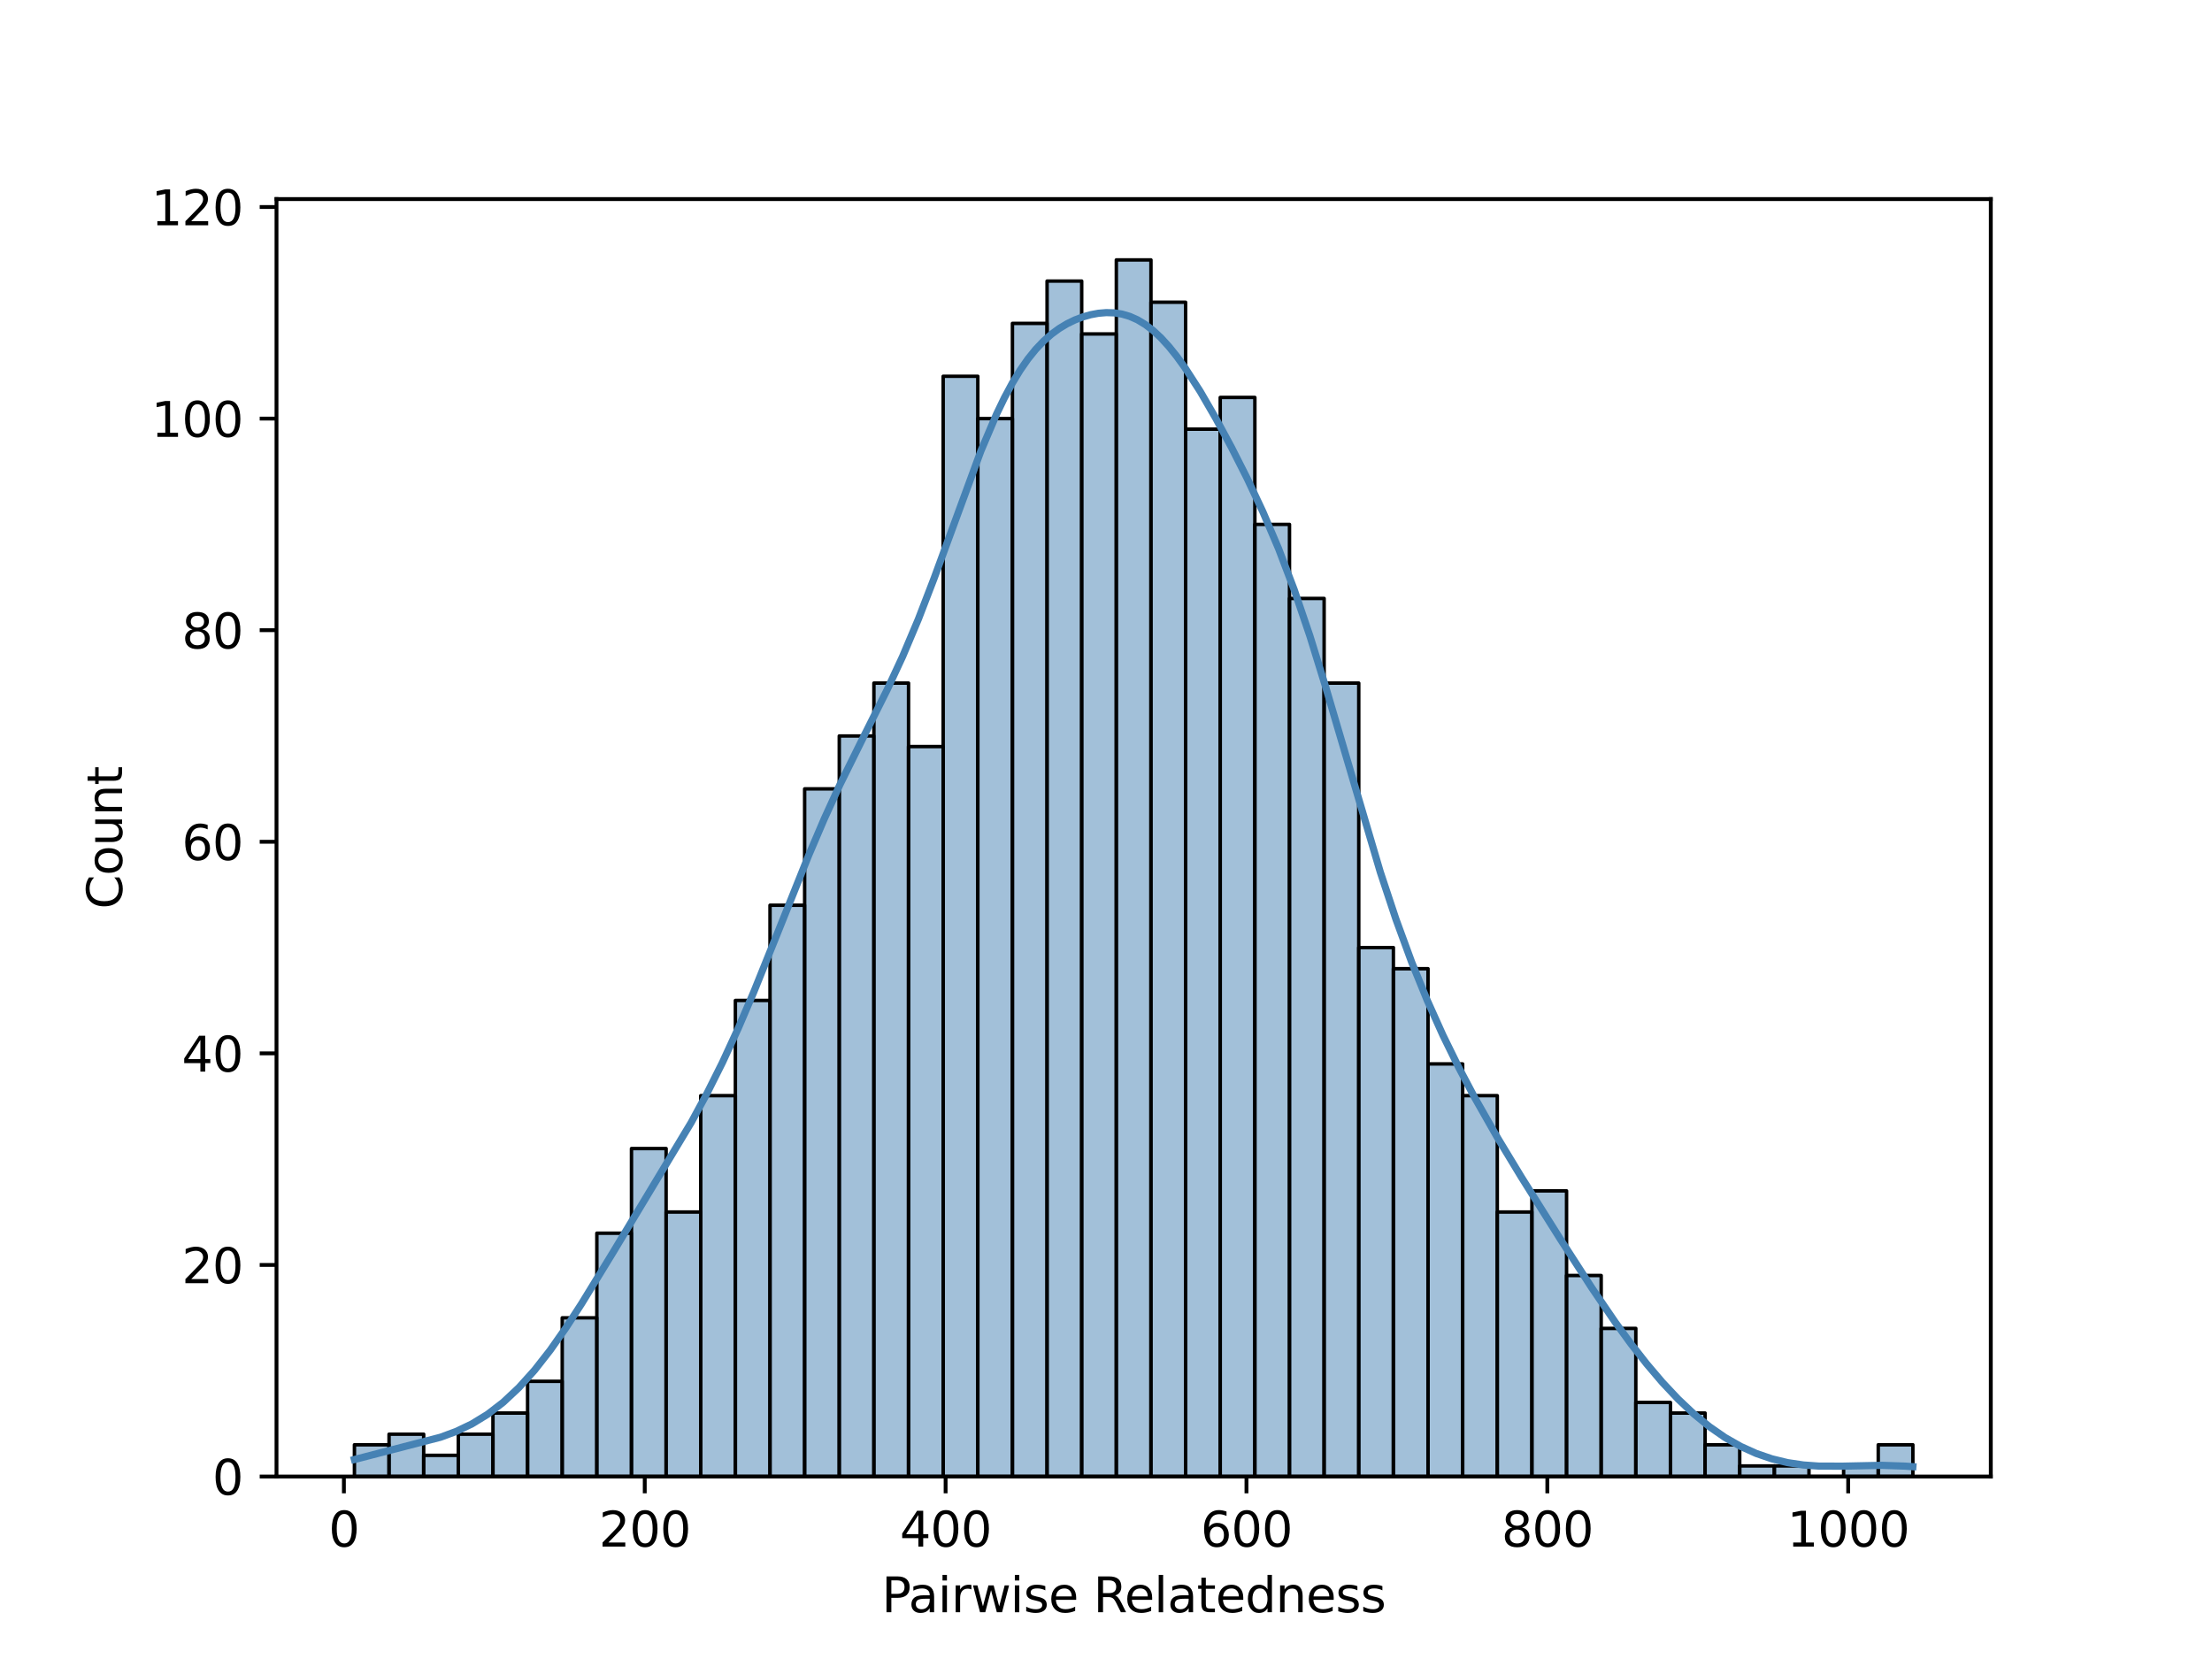 <?xml version="1.0" encoding="utf-8" standalone="no"?>
<!DOCTYPE svg PUBLIC "-//W3C//DTD SVG 1.1//EN"
  "http://www.w3.org/Graphics/SVG/1.1/DTD/svg11.dtd">
<svg xmlns:xlink="http://www.w3.org/1999/xlink" width="460.8pt" height="345.6pt" viewBox="0 0 460.8 345.6" xmlns="http://www.w3.org/2000/svg" version="1.1">
 <defs>
  <style type="text/css">*{stroke-linejoin: round; stroke-linecap: butt}</style>
 </defs>
 <g id="figure_1">
  <g id="patch_1">
   <path d="M 0 345.6 
L 460.8 345.6 
L 460.8 0 
L 0 0 
z
" style="fill: #ffffff"/>
  </g>
  <g id="axes_1">
   <g id="patch_2">
    <path d="M 57.6 307.584 
L 414.72 307.584 
L 414.72 41.472 
L 57.6 41.472 
z
" style="fill: #ffffff"/>
   </g>
   <g id="patch_3">
    <path d="M 73.833 307.584 
L 81.047 307.584 
L 81.047 300.973 
L 73.833 300.973 
z
" clip-path="url(#p98142248e9)" style="fill: #4682b4; fill-opacity: 0.5; stroke: #000000; stroke-width: 0.721; stroke-linejoin: miter"/>
   </g>
   <g id="patch_4">
    <path d="M 81.047 307.584 
L 88.262 307.584 
L 88.262 298.769 
L 81.047 298.769 
z
" clip-path="url(#p98142248e9)" style="fill: #4682b4; fill-opacity: 0.5; stroke: #000000; stroke-width: 0.721; stroke-linejoin: miter"/>
   </g>
   <g id="patch_5">
    <path d="M 88.262 307.584 
L 95.476 307.584 
L 95.476 303.176 
L 88.262 303.176 
z
" clip-path="url(#p98142248e9)" style="fill: #4682b4; fill-opacity: 0.5; stroke: #000000; stroke-width: 0.721; stroke-linejoin: miter"/>
   </g>
   <g id="patch_6">
    <path d="M 95.476 307.584 
L 102.691 307.584 
L 102.691 298.769 
L 95.476 298.769 
z
" clip-path="url(#p98142248e9)" style="fill: #4682b4; fill-opacity: 0.5; stroke: #000000; stroke-width: 0.721; stroke-linejoin: miter"/>
   </g>
   <g id="patch_7">
    <path d="M 102.691 307.584 
L 109.905 307.584 
L 109.905 294.361 
L 102.691 294.361 
z
" clip-path="url(#p98142248e9)" style="fill: #4682b4; fill-opacity: 0.5; stroke: #000000; stroke-width: 0.721; stroke-linejoin: miter"/>
   </g>
   <g id="patch_8">
    <path d="M 109.905 307.584 
L 117.12 307.584 
L 117.12 287.75 
L 109.905 287.75 
z
" clip-path="url(#p98142248e9)" style="fill: #4682b4; fill-opacity: 0.5; stroke: #000000; stroke-width: 0.721; stroke-linejoin: miter"/>
   </g>
   <g id="patch_9">
    <path d="M 117.12 307.584 
L 124.335 307.584 
L 124.335 274.527 
L 117.12 274.527 
z
" clip-path="url(#p98142248e9)" style="fill: #4682b4; fill-opacity: 0.5; stroke: #000000; stroke-width: 0.721; stroke-linejoin: miter"/>
   </g>
   <g id="patch_10">
    <path d="M 124.335 307.584 
L 131.549 307.584 
L 131.549 256.896 
L 124.335 256.896 
z
" clip-path="url(#p98142248e9)" style="fill: #4682b4; fill-opacity: 0.5; stroke: #000000; stroke-width: 0.721; stroke-linejoin: miter"/>
   </g>
   <g id="patch_11">
    <path d="M 131.549 307.584 
L 138.764 307.584 
L 138.764 239.265 
L 131.549 239.265 
z
" clip-path="url(#p98142248e9)" style="fill: #4682b4; fill-opacity: 0.5; stroke: #000000; stroke-width: 0.721; stroke-linejoin: miter"/>
   </g>
   <g id="patch_12">
    <path d="M 138.764 307.584 
L 145.978 307.584 
L 145.978 252.488 
L 138.764 252.488 
z
" clip-path="url(#p98142248e9)" style="fill: #4682b4; fill-opacity: 0.5; stroke: #000000; stroke-width: 0.721; stroke-linejoin: miter"/>
   </g>
   <g id="patch_13">
    <path d="M 145.978 307.584 
L 153.193 307.584 
L 153.193 228.246 
L 145.978 228.246 
z
" clip-path="url(#p98142248e9)" style="fill: #4682b4; fill-opacity: 0.5; stroke: #000000; stroke-width: 0.721; stroke-linejoin: miter"/>
   </g>
   <g id="patch_14">
    <path d="M 153.193 307.584 
L 160.407 307.584 
L 160.407 208.412 
L 153.193 208.412 
z
" clip-path="url(#p98142248e9)" style="fill: #4682b4; fill-opacity: 0.5; stroke: #000000; stroke-width: 0.721; stroke-linejoin: miter"/>
   </g>
   <g id="patch_15">
    <path d="M 160.407 307.584 
L 167.622 307.584 
L 167.622 188.577 
L 160.407 188.577 
z
" clip-path="url(#p98142248e9)" style="fill: #4682b4; fill-opacity: 0.5; stroke: #000000; stroke-width: 0.721; stroke-linejoin: miter"/>
   </g>
   <g id="patch_16">
    <path d="M 167.622 307.584 
L 174.836 307.584 
L 174.836 164.335 
L 167.622 164.335 
z
" clip-path="url(#p98142248e9)" style="fill: #4682b4; fill-opacity: 0.5; stroke: #000000; stroke-width: 0.721; stroke-linejoin: miter"/>
   </g>
   <g id="patch_17">
    <path d="M 174.836 307.584 
L 182.051 307.584 
L 182.051 153.316 
L 174.836 153.316 
z
" clip-path="url(#p98142248e9)" style="fill: #4682b4; fill-opacity: 0.5; stroke: #000000; stroke-width: 0.721; stroke-linejoin: miter"/>
   </g>
   <g id="patch_18">
    <path d="M 182.051 307.584 
L 189.265 307.584 
L 189.265 142.297 
L 182.051 142.297 
z
" clip-path="url(#p98142248e9)" style="fill: #4682b4; fill-opacity: 0.5; stroke: #000000; stroke-width: 0.721; stroke-linejoin: miter"/>
   </g>
   <g id="patch_19">
    <path d="M 189.265 307.584 
L 196.48 307.584 
L 196.48 155.52 
L 189.265 155.52 
z
" clip-path="url(#p98142248e9)" style="fill: #4682b4; fill-opacity: 0.5; stroke: #000000; stroke-width: 0.721; stroke-linejoin: miter"/>
   </g>
   <g id="patch_20">
    <path d="M 196.48 307.584 
L 203.695 307.584 
L 203.695 78.386 
L 196.48 78.386 
z
" clip-path="url(#p98142248e9)" style="fill: #4682b4; fill-opacity: 0.5; stroke: #000000; stroke-width: 0.721; stroke-linejoin: miter"/>
   </g>
   <g id="patch_21">
    <path d="M 203.695 307.584 
L 210.909 307.584 
L 210.909 87.201 
L 203.695 87.201 
z
" clip-path="url(#p98142248e9)" style="fill: #4682b4; fill-opacity: 0.5; stroke: #000000; stroke-width: 0.721; stroke-linejoin: miter"/>
   </g>
   <g id="patch_22">
    <path d="M 210.909 307.584 
L 218.124 307.584 
L 218.124 67.367 
L 210.909 67.367 
z
" clip-path="url(#p98142248e9)" style="fill: #4682b4; fill-opacity: 0.5; stroke: #000000; stroke-width: 0.721; stroke-linejoin: miter"/>
   </g>
   <g id="patch_23">
    <path d="M 218.124 307.584 
L 225.338 307.584 
L 225.338 58.552 
L 218.124 58.552 
z
" clip-path="url(#p98142248e9)" style="fill: #4682b4; fill-opacity: 0.5; stroke: #000000; stroke-width: 0.721; stroke-linejoin: miter"/>
   </g>
   <g id="patch_24">
    <path d="M 225.338 307.584 
L 232.553 307.584 
L 232.553 69.571 
L 225.338 69.571 
z
" clip-path="url(#p98142248e9)" style="fill: #4682b4; fill-opacity: 0.5; stroke: #000000; stroke-width: 0.721; stroke-linejoin: miter"/>
   </g>
   <g id="patch_25">
    <path d="M 232.553 307.584 
L 239.767 307.584 
L 239.767 54.144 
L 232.553 54.144 
z
" clip-path="url(#p98142248e9)" style="fill: #4682b4; fill-opacity: 0.5; stroke: #000000; stroke-width: 0.721; stroke-linejoin: miter"/>
   </g>
   <g id="patch_26">
    <path d="M 239.767 307.584 
L 246.982 307.584 
L 246.982 62.959 
L 239.767 62.959 
z
" clip-path="url(#p98142248e9)" style="fill: #4682b4; fill-opacity: 0.5; stroke: #000000; stroke-width: 0.721; stroke-linejoin: miter"/>
   </g>
   <g id="patch_27">
    <path d="M 246.982 307.584 
L 254.196 307.584 
L 254.196 89.405 
L 246.982 89.405 
z
" clip-path="url(#p98142248e9)" style="fill: #4682b4; fill-opacity: 0.5; stroke: #000000; stroke-width: 0.721; stroke-linejoin: miter"/>
   </g>
   <g id="patch_28">
    <path d="M 254.196 307.584 
L 261.411 307.584 
L 261.411 82.794 
L 254.196 82.794 
z
" clip-path="url(#p98142248e9)" style="fill: #4682b4; fill-opacity: 0.5; stroke: #000000; stroke-width: 0.721; stroke-linejoin: miter"/>
   </g>
   <g id="patch_29">
    <path d="M 261.411 307.584 
L 268.625 307.584 
L 268.625 109.24 
L 261.411 109.24 
z
" clip-path="url(#p98142248e9)" style="fill: #4682b4; fill-opacity: 0.5; stroke: #000000; stroke-width: 0.721; stroke-linejoin: miter"/>
   </g>
   <g id="patch_30">
    <path d="M 268.625 307.584 
L 275.84 307.584 
L 275.84 124.666 
L 268.625 124.666 
z
" clip-path="url(#p98142248e9)" style="fill: #4682b4; fill-opacity: 0.5; stroke: #000000; stroke-width: 0.721; stroke-linejoin: miter"/>
   </g>
   <g id="patch_31">
    <path d="M 275.84 307.584 
L 283.055 307.584 
L 283.055 142.297 
L 275.84 142.297 
z
" clip-path="url(#p98142248e9)" style="fill: #4682b4; fill-opacity: 0.5; stroke: #000000; stroke-width: 0.721; stroke-linejoin: miter"/>
   </g>
   <g id="patch_32">
    <path d="M 283.055 307.584 
L 290.269 307.584 
L 290.269 197.393 
L 283.055 197.393 
z
" clip-path="url(#p98142248e9)" style="fill: #4682b4; fill-opacity: 0.5; stroke: #000000; stroke-width: 0.721; stroke-linejoin: miter"/>
   </g>
   <g id="patch_33">
    <path d="M 290.269 307.584 
L 297.484 307.584 
L 297.484 201.8 
L 290.269 201.8 
z
" clip-path="url(#p98142248e9)" style="fill: #4682b4; fill-opacity: 0.5; stroke: #000000; stroke-width: 0.721; stroke-linejoin: miter"/>
   </g>
   <g id="patch_34">
    <path d="M 297.484 307.584 
L 304.698 307.584 
L 304.698 221.635 
L 297.484 221.635 
z
" clip-path="url(#p98142248e9)" style="fill: #4682b4; fill-opacity: 0.5; stroke: #000000; stroke-width: 0.721; stroke-linejoin: miter"/>
   </g>
   <g id="patch_35">
    <path d="M 304.698 307.584 
L 311.913 307.584 
L 311.913 228.246 
L 304.698 228.246 
z
" clip-path="url(#p98142248e9)" style="fill: #4682b4; fill-opacity: 0.5; stroke: #000000; stroke-width: 0.721; stroke-linejoin: miter"/>
   </g>
   <g id="patch_36">
    <path d="M 311.913 307.584 
L 319.127 307.584 
L 319.127 252.488 
L 311.913 252.488 
z
" clip-path="url(#p98142248e9)" style="fill: #4682b4; fill-opacity: 0.5; stroke: #000000; stroke-width: 0.721; stroke-linejoin: miter"/>
   </g>
   <g id="patch_37">
    <path d="M 319.127 307.584 
L 326.342 307.584 
L 326.342 248.081 
L 319.127 248.081 
z
" clip-path="url(#p98142248e9)" style="fill: #4682b4; fill-opacity: 0.5; stroke: #000000; stroke-width: 0.721; stroke-linejoin: miter"/>
   </g>
   <g id="patch_38">
    <path d="M 326.342 307.584 
L 333.556 307.584 
L 333.556 265.711 
L 326.342 265.711 
z
" clip-path="url(#p98142248e9)" style="fill: #4682b4; fill-opacity: 0.5; stroke: #000000; stroke-width: 0.721; stroke-linejoin: miter"/>
   </g>
   <g id="patch_39">
    <path d="M 333.556 307.584 
L 340.771 307.584 
L 340.771 276.73 
L 333.556 276.73 
z
" clip-path="url(#p98142248e9)" style="fill: #4682b4; fill-opacity: 0.5; stroke: #000000; stroke-width: 0.721; stroke-linejoin: miter"/>
   </g>
   <g id="patch_40">
    <path d="M 340.771 307.584 
L 347.985 307.584 
L 347.985 292.157 
L 340.771 292.157 
z
" clip-path="url(#p98142248e9)" style="fill: #4682b4; fill-opacity: 0.5; stroke: #000000; stroke-width: 0.721; stroke-linejoin: miter"/>
   </g>
   <g id="patch_41">
    <path d="M 347.985 307.584 
L 355.2 307.584 
L 355.2 294.361 
L 347.985 294.361 
z
" clip-path="url(#p98142248e9)" style="fill: #4682b4; fill-opacity: 0.5; stroke: #000000; stroke-width: 0.721; stroke-linejoin: miter"/>
   </g>
   <g id="patch_42">
    <path d="M 355.2 307.584 
L 362.415 307.584 
L 362.415 300.973 
L 355.2 300.973 
z
" clip-path="url(#p98142248e9)" style="fill: #4682b4; fill-opacity: 0.5; stroke: #000000; stroke-width: 0.721; stroke-linejoin: miter"/>
   </g>
   <g id="patch_43">
    <path d="M 362.415 307.584 
L 369.629 307.584 
L 369.629 305.38 
L 362.415 305.38 
z
" clip-path="url(#p98142248e9)" style="fill: #4682b4; fill-opacity: 0.5; stroke: #000000; stroke-width: 0.721; stroke-linejoin: miter"/>
   </g>
   <g id="patch_44">
    <path d="M 369.629 307.584 
L 376.844 307.584 
L 376.844 305.38 
L 369.629 305.38 
z
" clip-path="url(#p98142248e9)" style="fill: #4682b4; fill-opacity: 0.5; stroke: #000000; stroke-width: 0.721; stroke-linejoin: miter"/>
   </g>
   <g id="patch_45">
    <path d="M 376.844 307.584 
L 384.058 307.584 
L 384.058 307.584 
L 376.844 307.584 
z
" clip-path="url(#p98142248e9)" style="fill: #4682b4; fill-opacity: 0.5; stroke: #000000; stroke-width: 0.721; stroke-linejoin: miter"/>
   </g>
   <g id="patch_46">
    <path d="M 384.058 307.584 
L 391.273 307.584 
L 391.273 305.38 
L 384.058 305.38 
z
" clip-path="url(#p98142248e9)" style="fill: #4682b4; fill-opacity: 0.5; stroke: #000000; stroke-width: 0.721; stroke-linejoin: miter"/>
   </g>
   <g id="patch_47">
    <path d="M 391.273 307.584 
L 398.487 307.584 
L 398.487 300.973 
L 391.273 300.973 
z
" clip-path="url(#p98142248e9)" style="fill: #4682b4; fill-opacity: 0.5; stroke: #000000; stroke-width: 0.721; stroke-linejoin: miter"/>
   </g>
   <g id="matplotlib.axis_1">
    <g id="xtick_1">
     <g id="line2d_1">
      <defs>
       <path id="md2f0db2b22" d="M 0 0 
L 0 3.5 
" style="stroke: #000000; stroke-width: 0.8"/>
      </defs>
      <g>
       <use xlink:href="#md2f0db2b22" x="71.639" y="307.584" style="stroke: #000000; stroke-width: 0.8"/>
      </g>
     </g>
     <g id="text_1">
      <!-- 0 -->
      <g transform="translate(68.458 322.182) scale(0.1 -0.1)">
       <defs>
        <path id="DejaVuSans-30" d="M 2034 4250 
Q 1547 4250 1301 3770 
Q 1056 3291 1056 2328 
Q 1056 1369 1301 889 
Q 1547 409 2034 409 
Q 2525 409 2770 889 
Q 3016 1369 3016 2328 
Q 3016 3291 2770 3770 
Q 2525 4250 2034 4250 
z
M 2034 4750 
Q 2819 4750 3233 4129 
Q 3647 3509 3647 2328 
Q 3647 1150 3233 529 
Q 2819 -91 2034 -91 
Q 1250 -91 836 529 
Q 422 1150 422 2328 
Q 422 3509 836 4129 
Q 1250 4750 2034 4750 
z
" transform="scale(0.016)"/>
       </defs>
       <use xlink:href="#DejaVuSans-30"/>
      </g>
     </g>
    </g>
    <g id="xtick_2">
     <g id="line2d_2">
      <g>
       <use xlink:href="#md2f0db2b22" x="134.314" y="307.584" style="stroke: #000000; stroke-width: 0.8"/>
      </g>
     </g>
     <g id="text_2">
      <!-- 200 -->
      <g transform="translate(124.77 322.182) scale(0.1 -0.1)">
       <defs>
        <path id="DejaVuSans-32" d="M 1228 531 
L 3431 531 
L 3431 0 
L 469 0 
L 469 531 
Q 828 903 1448 1529 
Q 2069 2156 2228 2338 
Q 2531 2678 2651 2914 
Q 2772 3150 2772 3378 
Q 2772 3750 2511 3984 
Q 2250 4219 1831 4219 
Q 1534 4219 1204 4116 
Q 875 4013 500 3803 
L 500 4441 
Q 881 4594 1212 4672 
Q 1544 4750 1819 4750 
Q 2544 4750 2975 4387 
Q 3406 4025 3406 3419 
Q 3406 3131 3298 2873 
Q 3191 2616 2906 2266 
Q 2828 2175 2409 1742 
Q 1991 1309 1228 531 
z
" transform="scale(0.016)"/>
       </defs>
       <use xlink:href="#DejaVuSans-32"/>
       <use xlink:href="#DejaVuSans-30" transform="translate(63.623 0)"/>
       <use xlink:href="#DejaVuSans-30" transform="translate(127.246 0)"/>
      </g>
     </g>
    </g>
    <g id="xtick_3">
     <g id="line2d_3">
      <g>
       <use xlink:href="#md2f0db2b22" x="196.988" y="307.584" style="stroke: #000000; stroke-width: 0.8"/>
      </g>
     </g>
     <g id="text_3">
      <!-- 400 -->
      <g transform="translate(187.445 322.182) scale(0.1 -0.1)">
       <defs>
        <path id="DejaVuSans-34" d="M 2419 4116 
L 825 1625 
L 2419 1625 
L 2419 4116 
z
M 2253 4666 
L 3047 4666 
L 3047 1625 
L 3713 1625 
L 3713 1100 
L 3047 1100 
L 3047 0 
L 2419 0 
L 2419 1100 
L 313 1100 
L 313 1709 
L 2253 4666 
z
" transform="scale(0.016)"/>
       </defs>
       <use xlink:href="#DejaVuSans-34"/>
       <use xlink:href="#DejaVuSans-30" transform="translate(63.623 0)"/>
       <use xlink:href="#DejaVuSans-30" transform="translate(127.246 0)"/>
      </g>
     </g>
    </g>
    <g id="xtick_4">
     <g id="line2d_4">
      <g>
       <use xlink:href="#md2f0db2b22" x="259.663" y="307.584" style="stroke: #000000; stroke-width: 0.8"/>
      </g>
     </g>
     <g id="text_4">
      <!-- 600 -->
      <g transform="translate(250.119 322.182) scale(0.1 -0.1)">
       <defs>
        <path id="DejaVuSans-36" d="M 2113 2584 
Q 1688 2584 1439 2293 
Q 1191 2003 1191 1497 
Q 1191 994 1439 701 
Q 1688 409 2113 409 
Q 2538 409 2786 701 
Q 3034 994 3034 1497 
Q 3034 2003 2786 2293 
Q 2538 2584 2113 2584 
z
M 3366 4563 
L 3366 3988 
Q 3128 4100 2886 4159 
Q 2644 4219 2406 4219 
Q 1781 4219 1451 3797 
Q 1122 3375 1075 2522 
Q 1259 2794 1537 2939 
Q 1816 3084 2150 3084 
Q 2853 3084 3261 2657 
Q 3669 2231 3669 1497 
Q 3669 778 3244 343 
Q 2819 -91 2113 -91 
Q 1303 -91 875 529 
Q 447 1150 447 2328 
Q 447 3434 972 4092 
Q 1497 4750 2381 4750 
Q 2619 4750 2861 4703 
Q 3103 4656 3366 4563 
z
" transform="scale(0.016)"/>
       </defs>
       <use xlink:href="#DejaVuSans-36"/>
       <use xlink:href="#DejaVuSans-30" transform="translate(63.623 0)"/>
       <use xlink:href="#DejaVuSans-30" transform="translate(127.246 0)"/>
      </g>
     </g>
    </g>
    <g id="xtick_5">
     <g id="line2d_5">
      <g>
       <use xlink:href="#md2f0db2b22" x="322.338" y="307.584" style="stroke: #000000; stroke-width: 0.8"/>
      </g>
     </g>
     <g id="text_5">
      <!-- 800 -->
      <g transform="translate(312.794 322.182) scale(0.1 -0.1)">
       <defs>
        <path id="DejaVuSans-38" d="M 2034 2216 
Q 1584 2216 1326 1975 
Q 1069 1734 1069 1313 
Q 1069 891 1326 650 
Q 1584 409 2034 409 
Q 2484 409 2743 651 
Q 3003 894 3003 1313 
Q 3003 1734 2745 1975 
Q 2488 2216 2034 2216 
z
M 1403 2484 
Q 997 2584 770 2862 
Q 544 3141 544 3541 
Q 544 4100 942 4425 
Q 1341 4750 2034 4750 
Q 2731 4750 3128 4425 
Q 3525 4100 3525 3541 
Q 3525 3141 3298 2862 
Q 3072 2584 2669 2484 
Q 3125 2378 3379 2068 
Q 3634 1759 3634 1313 
Q 3634 634 3220 271 
Q 2806 -91 2034 -91 
Q 1263 -91 848 271 
Q 434 634 434 1313 
Q 434 1759 690 2068 
Q 947 2378 1403 2484 
z
M 1172 3481 
Q 1172 3119 1398 2916 
Q 1625 2713 2034 2713 
Q 2441 2713 2670 2916 
Q 2900 3119 2900 3481 
Q 2900 3844 2670 4047 
Q 2441 4250 2034 4250 
Q 1625 4250 1398 4047 
Q 1172 3844 1172 3481 
z
" transform="scale(0.016)"/>
       </defs>
       <use xlink:href="#DejaVuSans-38"/>
       <use xlink:href="#DejaVuSans-30" transform="translate(63.623 0)"/>
       <use xlink:href="#DejaVuSans-30" transform="translate(127.246 0)"/>
      </g>
     </g>
    </g>
    <g id="xtick_6">
     <g id="line2d_6">
      <g>
       <use xlink:href="#md2f0db2b22" x="385.012" y="307.584" style="stroke: #000000; stroke-width: 0.8"/>
      </g>
     </g>
     <g id="text_6">
      <!-- 1000 -->
      <g transform="translate(372.287 322.182) scale(0.1 -0.1)">
       <defs>
        <path id="DejaVuSans-31" d="M 794 531 
L 1825 531 
L 1825 4091 
L 703 3866 
L 703 4441 
L 1819 4666 
L 2450 4666 
L 2450 531 
L 3481 531 
L 3481 0 
L 794 0 
L 794 531 
z
" transform="scale(0.016)"/>
       </defs>
       <use xlink:href="#DejaVuSans-31"/>
       <use xlink:href="#DejaVuSans-30" transform="translate(63.623 0)"/>
       <use xlink:href="#DejaVuSans-30" transform="translate(127.246 0)"/>
       <use xlink:href="#DejaVuSans-30" transform="translate(190.869 0)"/>
      </g>
     </g>
    </g>
    <g id="text_7">
     <!-- Pairwise Relatedness -->
     <g transform="translate(183.669 335.861) scale(0.1 -0.1)">
      <defs>
       <path id="DejaVuSans-50" d="M 1259 4147 
L 1259 2394 
L 2053 2394 
Q 2494 2394 2734 2622 
Q 2975 2850 2975 3272 
Q 2975 3691 2734 3919 
Q 2494 4147 2053 4147 
L 1259 4147 
z
M 628 4666 
L 2053 4666 
Q 2838 4666 3239 4311 
Q 3641 3956 3641 3272 
Q 3641 2581 3239 2228 
Q 2838 1875 2053 1875 
L 1259 1875 
L 1259 0 
L 628 0 
L 628 4666 
z
" transform="scale(0.016)"/>
       <path id="DejaVuSans-61" d="M 2194 1759 
Q 1497 1759 1228 1600 
Q 959 1441 959 1056 
Q 959 750 1161 570 
Q 1363 391 1709 391 
Q 2188 391 2477 730 
Q 2766 1069 2766 1631 
L 2766 1759 
L 2194 1759 
z
M 3341 1997 
L 3341 0 
L 2766 0 
L 2766 531 
Q 2569 213 2275 61 
Q 1981 -91 1556 -91 
Q 1019 -91 701 211 
Q 384 513 384 1019 
Q 384 1609 779 1909 
Q 1175 2209 1959 2209 
L 2766 2209 
L 2766 2266 
Q 2766 2663 2505 2880 
Q 2244 3097 1772 3097 
Q 1472 3097 1187 3025 
Q 903 2953 641 2809 
L 641 3341 
Q 956 3463 1253 3523 
Q 1550 3584 1831 3584 
Q 2591 3584 2966 3190 
Q 3341 2797 3341 1997 
z
" transform="scale(0.016)"/>
       <path id="DejaVuSans-69" d="M 603 3500 
L 1178 3500 
L 1178 0 
L 603 0 
L 603 3500 
z
M 603 4863 
L 1178 4863 
L 1178 4134 
L 603 4134 
L 603 4863 
z
" transform="scale(0.016)"/>
       <path id="DejaVuSans-72" d="M 2631 2963 
Q 2534 3019 2420 3045 
Q 2306 3072 2169 3072 
Q 1681 3072 1420 2755 
Q 1159 2438 1159 1844 
L 1159 0 
L 581 0 
L 581 3500 
L 1159 3500 
L 1159 2956 
Q 1341 3275 1631 3429 
Q 1922 3584 2338 3584 
Q 2397 3584 2469 3576 
Q 2541 3569 2628 3553 
L 2631 2963 
z
" transform="scale(0.016)"/>
       <path id="DejaVuSans-77" d="M 269 3500 
L 844 3500 
L 1563 769 
L 2278 3500 
L 2956 3500 
L 3675 769 
L 4391 3500 
L 4966 3500 
L 4050 0 
L 3372 0 
L 2619 2869 
L 1863 0 
L 1184 0 
L 269 3500 
z
" transform="scale(0.016)"/>
       <path id="DejaVuSans-73" d="M 2834 3397 
L 2834 2853 
Q 2591 2978 2328 3040 
Q 2066 3103 1784 3103 
Q 1356 3103 1142 2972 
Q 928 2841 928 2578 
Q 928 2378 1081 2264 
Q 1234 2150 1697 2047 
L 1894 2003 
Q 2506 1872 2764 1633 
Q 3022 1394 3022 966 
Q 3022 478 2636 193 
Q 2250 -91 1575 -91 
Q 1294 -91 989 -36 
Q 684 19 347 128 
L 347 722 
Q 666 556 975 473 
Q 1284 391 1588 391 
Q 1994 391 2212 530 
Q 2431 669 2431 922 
Q 2431 1156 2273 1281 
Q 2116 1406 1581 1522 
L 1381 1569 
Q 847 1681 609 1914 
Q 372 2147 372 2553 
Q 372 3047 722 3315 
Q 1072 3584 1716 3584 
Q 2034 3584 2315 3537 
Q 2597 3491 2834 3397 
z
" transform="scale(0.016)"/>
       <path id="DejaVuSans-65" d="M 3597 1894 
L 3597 1613 
L 953 1613 
Q 991 1019 1311 708 
Q 1631 397 2203 397 
Q 2534 397 2845 478 
Q 3156 559 3463 722 
L 3463 178 
Q 3153 47 2828 -22 
Q 2503 -91 2169 -91 
Q 1331 -91 842 396 
Q 353 884 353 1716 
Q 353 2575 817 3079 
Q 1281 3584 2069 3584 
Q 2775 3584 3186 3129 
Q 3597 2675 3597 1894 
z
M 3022 2063 
Q 3016 2534 2758 2815 
Q 2500 3097 2075 3097 
Q 1594 3097 1305 2825 
Q 1016 2553 972 2059 
L 3022 2063 
z
" transform="scale(0.016)"/>
       <path id="DejaVuSans-20" transform="scale(0.016)"/>
       <path id="DejaVuSans-52" d="M 2841 2188 
Q 3044 2119 3236 1894 
Q 3428 1669 3622 1275 
L 4263 0 
L 3584 0 
L 2988 1197 
Q 2756 1666 2539 1819 
Q 2322 1972 1947 1972 
L 1259 1972 
L 1259 0 
L 628 0 
L 628 4666 
L 2053 4666 
Q 2853 4666 3247 4331 
Q 3641 3997 3641 3322 
Q 3641 2881 3436 2590 
Q 3231 2300 2841 2188 
z
M 1259 4147 
L 1259 2491 
L 2053 2491 
Q 2509 2491 2742 2702 
Q 2975 2913 2975 3322 
Q 2975 3731 2742 3939 
Q 2509 4147 2053 4147 
L 1259 4147 
z
" transform="scale(0.016)"/>
       <path id="DejaVuSans-6c" d="M 603 4863 
L 1178 4863 
L 1178 0 
L 603 0 
L 603 4863 
z
" transform="scale(0.016)"/>
       <path id="DejaVuSans-74" d="M 1172 4494 
L 1172 3500 
L 2356 3500 
L 2356 3053 
L 1172 3053 
L 1172 1153 
Q 1172 725 1289 603 
Q 1406 481 1766 481 
L 2356 481 
L 2356 0 
L 1766 0 
Q 1100 0 847 248 
Q 594 497 594 1153 
L 594 3053 
L 172 3053 
L 172 3500 
L 594 3500 
L 594 4494 
L 1172 4494 
z
" transform="scale(0.016)"/>
       <path id="DejaVuSans-64" d="M 2906 2969 
L 2906 4863 
L 3481 4863 
L 3481 0 
L 2906 0 
L 2906 525 
Q 2725 213 2448 61 
Q 2172 -91 1784 -91 
Q 1150 -91 751 415 
Q 353 922 353 1747 
Q 353 2572 751 3078 
Q 1150 3584 1784 3584 
Q 2172 3584 2448 3432 
Q 2725 3281 2906 2969 
z
M 947 1747 
Q 947 1113 1208 752 
Q 1469 391 1925 391 
Q 2381 391 2643 752 
Q 2906 1113 2906 1747 
Q 2906 2381 2643 2742 
Q 2381 3103 1925 3103 
Q 1469 3103 1208 2742 
Q 947 2381 947 1747 
z
" transform="scale(0.016)"/>
       <path id="DejaVuSans-6e" d="M 3513 2113 
L 3513 0 
L 2938 0 
L 2938 2094 
Q 2938 2591 2744 2837 
Q 2550 3084 2163 3084 
Q 1697 3084 1428 2787 
Q 1159 2491 1159 1978 
L 1159 0 
L 581 0 
L 581 3500 
L 1159 3500 
L 1159 2956 
Q 1366 3272 1645 3428 
Q 1925 3584 2291 3584 
Q 2894 3584 3203 3211 
Q 3513 2838 3513 2113 
z
" transform="scale(0.016)"/>
      </defs>
      <use xlink:href="#DejaVuSans-50"/>
      <use xlink:href="#DejaVuSans-61" transform="translate(55.803 0)"/>
      <use xlink:href="#DejaVuSans-69" transform="translate(117.082 0)"/>
      <use xlink:href="#DejaVuSans-72" transform="translate(144.865 0)"/>
      <use xlink:href="#DejaVuSans-77" transform="translate(185.979 0)"/>
      <use xlink:href="#DejaVuSans-69" transform="translate(267.766 0)"/>
      <use xlink:href="#DejaVuSans-73" transform="translate(295.549 0)"/>
      <use xlink:href="#DejaVuSans-65" transform="translate(347.648 0)"/>
      <use xlink:href="#DejaVuSans-20" transform="translate(409.172 0)"/>
      <use xlink:href="#DejaVuSans-52" transform="translate(440.959 0)"/>
      <use xlink:href="#DejaVuSans-65" transform="translate(505.941 0)"/>
      <use xlink:href="#DejaVuSans-6c" transform="translate(567.465 0)"/>
      <use xlink:href="#DejaVuSans-61" transform="translate(595.248 0)"/>
      <use xlink:href="#DejaVuSans-74" transform="translate(656.527 0)"/>
      <use xlink:href="#DejaVuSans-65" transform="translate(695.736 0)"/>
      <use xlink:href="#DejaVuSans-64" transform="translate(757.26 0)"/>
      <use xlink:href="#DejaVuSans-6e" transform="translate(820.736 0)"/>
      <use xlink:href="#DejaVuSans-65" transform="translate(884.115 0)"/>
      <use xlink:href="#DejaVuSans-73" transform="translate(945.639 0)"/>
      <use xlink:href="#DejaVuSans-73" transform="translate(997.738 0)"/>
     </g>
    </g>
   </g>
   <g id="matplotlib.axis_2">
    <g id="ytick_1">
     <g id="line2d_7">
      <defs>
       <path id="m9eec481a0d" d="M 0 0 
L -3.5 0 
" style="stroke: #000000; stroke-width: 0.8"/>
      </defs>
      <g>
       <use xlink:href="#m9eec481a0d" x="57.6" y="307.584" style="stroke: #000000; stroke-width: 0.8"/>
      </g>
     </g>
     <g id="text_8">
      <!-- 0 -->
      <g transform="translate(44.237 311.383) scale(0.1 -0.1)">
       <use xlink:href="#DejaVuSans-30"/>
      </g>
     </g>
    </g>
    <g id="ytick_2">
     <g id="line2d_8">
      <g>
       <use xlink:href="#m9eec481a0d" x="57.6" y="263.507" style="stroke: #000000; stroke-width: 0.8"/>
      </g>
     </g>
     <g id="text_9">
      <!-- 20 -->
      <g transform="translate(37.875 267.307) scale(0.1 -0.1)">
       <use xlink:href="#DejaVuSans-32"/>
       <use xlink:href="#DejaVuSans-30" transform="translate(63.623 0)"/>
      </g>
     </g>
    </g>
    <g id="ytick_3">
     <g id="line2d_9">
      <g>
       <use xlink:href="#m9eec481a0d" x="57.6" y="219.431" style="stroke: #000000; stroke-width: 0.8"/>
      </g>
     </g>
     <g id="text_10">
      <!-- 40 -->
      <g transform="translate(37.875 223.23) scale(0.1 -0.1)">
       <use xlink:href="#DejaVuSans-34"/>
       <use xlink:href="#DejaVuSans-30" transform="translate(63.623 0)"/>
      </g>
     </g>
    </g>
    <g id="ytick_4">
     <g id="line2d_10">
      <g>
       <use xlink:href="#m9eec481a0d" x="57.6" y="175.354" style="stroke: #000000; stroke-width: 0.8"/>
      </g>
     </g>
     <g id="text_11">
      <!-- 60 -->
      <g transform="translate(37.875 179.154) scale(0.1 -0.1)">
       <use xlink:href="#DejaVuSans-36"/>
       <use xlink:href="#DejaVuSans-30" transform="translate(63.623 0)"/>
      </g>
     </g>
    </g>
    <g id="ytick_5">
     <g id="line2d_11">
      <g>
       <use xlink:href="#m9eec481a0d" x="57.6" y="131.278" style="stroke: #000000; stroke-width: 0.8"/>
      </g>
     </g>
     <g id="text_12">
      <!-- 80 -->
      <g transform="translate(37.875 135.077) scale(0.1 -0.1)">
       <use xlink:href="#DejaVuSans-38"/>
       <use xlink:href="#DejaVuSans-30" transform="translate(63.623 0)"/>
      </g>
     </g>
    </g>
    <g id="ytick_6">
     <g id="line2d_12">
      <g>
       <use xlink:href="#m9eec481a0d" x="57.6" y="87.201" style="stroke: #000000; stroke-width: 0.8"/>
      </g>
     </g>
     <g id="text_13">
      <!-- 100 -->
      <g transform="translate(31.512 91.001) scale(0.1 -0.1)">
       <use xlink:href="#DejaVuSans-31"/>
       <use xlink:href="#DejaVuSans-30" transform="translate(63.623 0)"/>
       <use xlink:href="#DejaVuSans-30" transform="translate(127.246 0)"/>
      </g>
     </g>
    </g>
    <g id="ytick_7">
     <g id="line2d_13">
      <g>
       <use xlink:href="#m9eec481a0d" x="57.6" y="43.125" style="stroke: #000000; stroke-width: 0.8"/>
      </g>
     </g>
     <g id="text_14">
      <!-- 120 -->
      <g transform="translate(31.512 46.924) scale(0.1 -0.1)">
       <use xlink:href="#DejaVuSans-31"/>
       <use xlink:href="#DejaVuSans-32" transform="translate(63.623 0)"/>
       <use xlink:href="#DejaVuSans-30" transform="translate(127.246 0)"/>
      </g>
     </g>
    </g>
    <g id="text_15">
     <!-- Count -->
     <g transform="translate(25.433 189.376) rotate(-90) scale(0.1 -0.1)">
      <defs>
       <path id="DejaVuSans-43" d="M 4122 4306 
L 4122 3641 
Q 3803 3938 3442 4084 
Q 3081 4231 2675 4231 
Q 1875 4231 1450 3742 
Q 1025 3253 1025 2328 
Q 1025 1406 1450 917 
Q 1875 428 2675 428 
Q 3081 428 3442 575 
Q 3803 722 4122 1019 
L 4122 359 
Q 3791 134 3420 21 
Q 3050 -91 2638 -91 
Q 1578 -91 968 557 
Q 359 1206 359 2328 
Q 359 3453 968 4101 
Q 1578 4750 2638 4750 
Q 3056 4750 3426 4639 
Q 3797 4528 4122 4306 
z
" transform="scale(0.016)"/>
       <path id="DejaVuSans-6f" d="M 1959 3097 
Q 1497 3097 1228 2736 
Q 959 2375 959 1747 
Q 959 1119 1226 758 
Q 1494 397 1959 397 
Q 2419 397 2687 759 
Q 2956 1122 2956 1747 
Q 2956 2369 2687 2733 
Q 2419 3097 1959 3097 
z
M 1959 3584 
Q 2709 3584 3137 3096 
Q 3566 2609 3566 1747 
Q 3566 888 3137 398 
Q 2709 -91 1959 -91 
Q 1206 -91 779 398 
Q 353 888 353 1747 
Q 353 2609 779 3096 
Q 1206 3584 1959 3584 
z
" transform="scale(0.016)"/>
       <path id="DejaVuSans-75" d="M 544 1381 
L 544 3500 
L 1119 3500 
L 1119 1403 
Q 1119 906 1312 657 
Q 1506 409 1894 409 
Q 2359 409 2629 706 
Q 2900 1003 2900 1516 
L 2900 3500 
L 3475 3500 
L 3475 0 
L 2900 0 
L 2900 538 
Q 2691 219 2414 64 
Q 2138 -91 1772 -91 
Q 1169 -91 856 284 
Q 544 659 544 1381 
z
M 1991 3584 
L 1991 3584 
z
" transform="scale(0.016)"/>
      </defs>
      <use xlink:href="#DejaVuSans-43"/>
      <use xlink:href="#DejaVuSans-6f" transform="translate(69.824 0)"/>
      <use xlink:href="#DejaVuSans-75" transform="translate(131.006 0)"/>
      <use xlink:href="#DejaVuSans-6e" transform="translate(194.385 0)"/>
      <use xlink:href="#DejaVuSans-74" transform="translate(257.764 0)"/>
     </g>
    </g>
   </g>
   <g id="line2d_14">
    <path d="M 73.833 304.044 
L 91.778 299.398 
L 95.041 298.19 
L 98.304 296.631 
L 101.567 294.633 
L 104.83 292.125 
L 108.093 289.065 
L 111.356 285.439 
L 114.618 281.27 
L 117.881 276.622 
L 121.144 271.597 
L 127.67 260.949 
L 143.984 233.85 
L 147.247 227.835 
L 150.51 221.318 
L 153.773 214.24 
L 157.036 206.623 
L 161.93 194.483 
L 168.456 178.194 
L 171.719 170.557 
L 174.981 163.434 
L 179.876 153.535 
L 184.77 143.771 
L 188.033 136.752 
L 191.296 129.024 
L 194.559 120.559 
L 204.347 93.917 
L 207.61 86.242 
L 209.241 82.864 
L 210.873 79.826 
L 212.504 77.137 
L 214.136 74.79 
L 215.767 72.772 
L 217.399 71.058 
L 219.03 69.62 
L 220.661 68.425 
L 222.293 67.443 
L 223.924 66.65 
L 225.556 66.026 
L 227.187 65.563 
L 228.819 65.259 
L 230.45 65.123 
L 232.081 65.171 
L 233.713 65.425 
L 235.344 65.905 
L 236.976 66.631 
L 238.607 67.62 
L 240.239 68.878 
L 241.87 70.405 
L 243.501 72.193 
L 245.133 74.225 
L 246.764 76.478 
L 250.027 81.541 
L 253.29 87.175 
L 256.553 93.23 
L 259.816 99.676 
L 263.079 106.622 
L 266.341 114.275 
L 269.604 122.852 
L 272.867 132.46 
L 276.13 143.002 
L 287.55 181.694 
L 290.813 191.528 
L 294.076 200.427 
L 297.339 208.437 
L 300.601 215.69 
L 303.864 222.336 
L 307.127 228.51 
L 312.021 237.113 
L 316.916 245.193 
L 325.073 258.167 
L 331.599 268.277 
L 336.493 275.458 
L 339.756 279.933 
L 343.019 284.106 
L 346.282 287.945 
L 349.544 291.42 
L 352.807 294.505 
L 356.07 297.182 
L 359.333 299.446 
L 362.596 301.307 
L 365.859 302.784 
L 369.122 303.903 
L 372.384 304.691 
L 375.647 305.181 
L 378.91 305.416 
L 383.804 305.43 
L 391.962 305.254 
L 396.856 305.419 
L 398.487 305.538 
L 398.487 305.538 
" clip-path="url(#p98142248e9)" style="fill: none; stroke: #4682b4; stroke-width: 1.5; stroke-linecap: square"/>
   </g>
   <g id="patch_48">
    <path d="M 57.6 307.584 
L 57.6 41.472 
" style="fill: none; stroke: #000000; stroke-width: 0.8; stroke-linejoin: miter; stroke-linecap: square"/>
   </g>
   <g id="patch_49">
    <path d="M 414.72 307.584 
L 414.72 41.472 
" style="fill: none; stroke: #000000; stroke-width: 0.8; stroke-linejoin: miter; stroke-linecap: square"/>
   </g>
   <g id="patch_50">
    <path d="M 57.6 307.584 
L 414.72 307.584 
" style="fill: none; stroke: #000000; stroke-width: 0.8; stroke-linejoin: miter; stroke-linecap: square"/>
   </g>
   <g id="patch_51">
    <path d="M 57.6 41.472 
L 414.72 41.472 
" style="fill: none; stroke: #000000; stroke-width: 0.8; stroke-linejoin: miter; stroke-linecap: square"/>
   </g>
  </g>
 </g>
 <defs>
  <clipPath id="p98142248e9">
   <rect x="57.6" y="41.472" width="357.12" height="266.112"/>
  </clipPath>
 </defs>
</svg>
